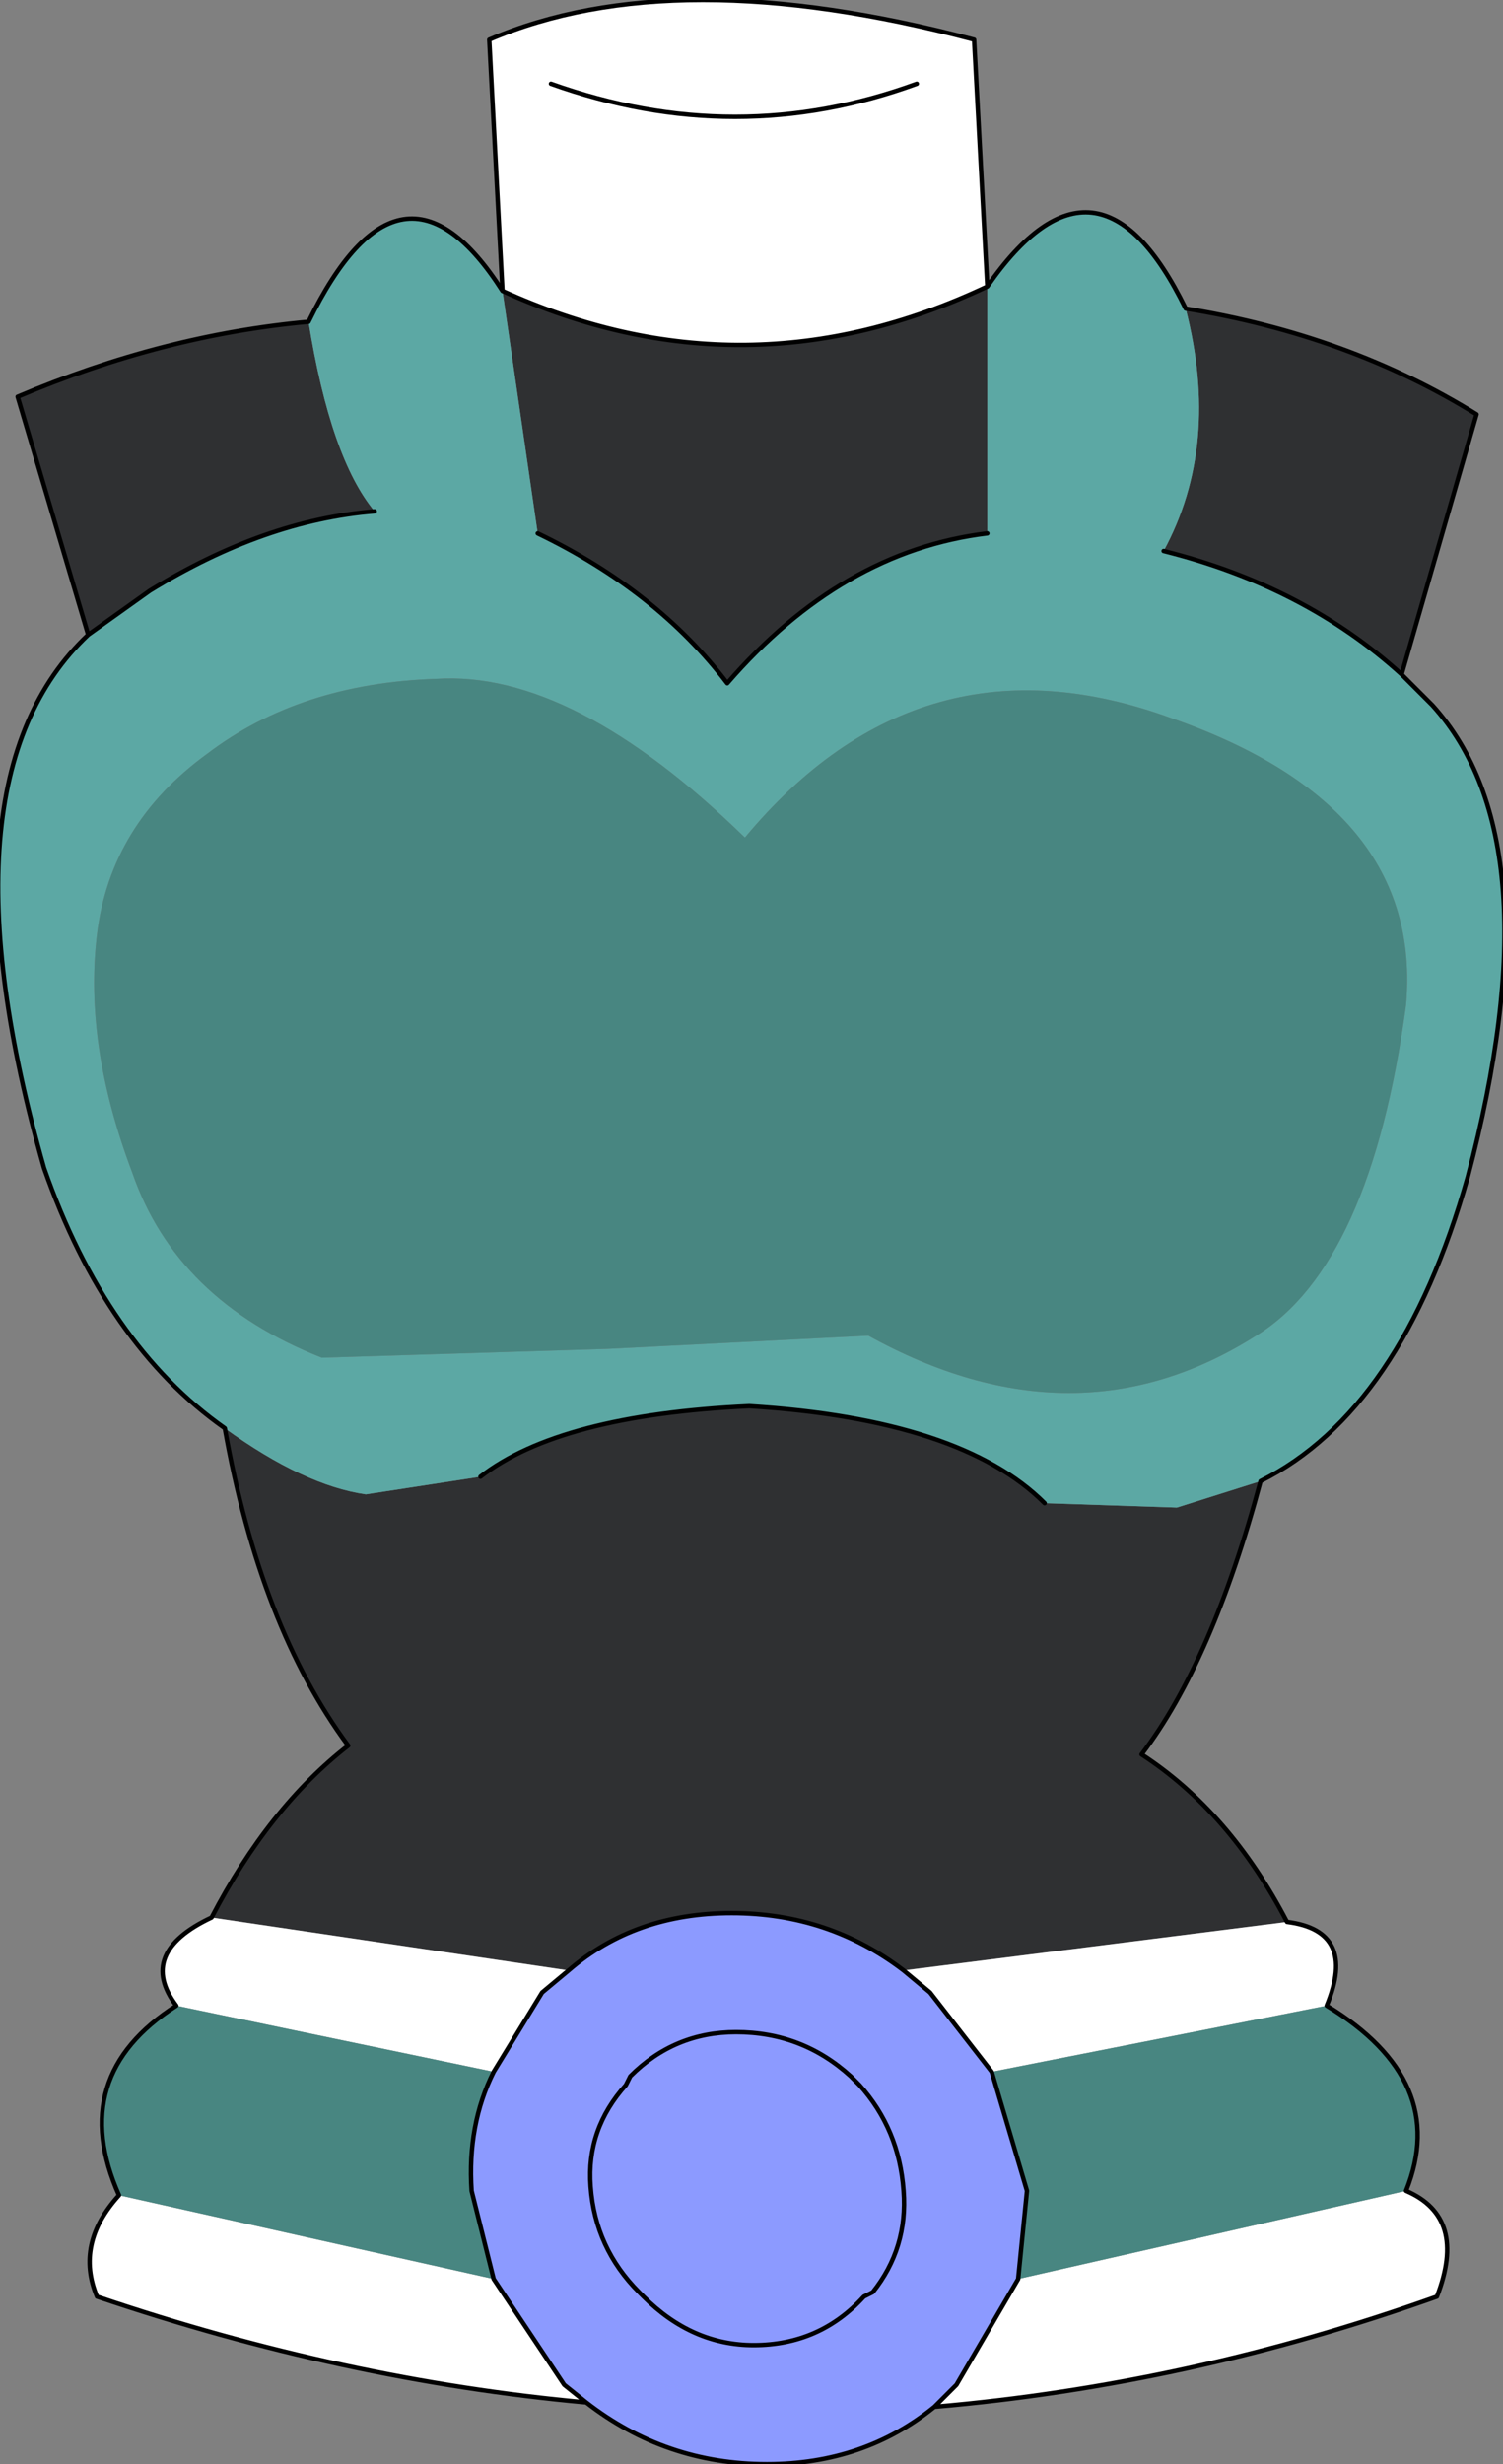 <?xml version="1.0" encoding="UTF-8" standalone="no"?>
<svg xmlns:xlink="http://www.w3.org/1999/xlink" height="27.95px" width="17.05px" xmlns="http://www.w3.org/2000/svg">
  <rect width="100%" height="100%" fill="#808080" stroke="none"/>
  <g transform="matrix(1.0, 0.0, 0.0, 1.0, 8.45, 13.6)">
    <path d="M2.75 -10.35 L2.75 -7.55 Q1.1 -7.35 -0.2 -5.85 -1.0 -6.9 -2.35 -7.55 L-2.75 -10.3 Q0.0 -9.05 2.75 -10.35 M-4.95 -9.95 Q-4.7 -8.4 -4.2 -7.8 -5.45 -7.7 -6.75 -6.9 L-7.45 -6.4 -8.25 -9.1 Q-6.6 -9.8 -4.95 -9.95 M-5.9 2.6 Q-5.0 3.25 -4.3 3.35 L-3.0 3.15 Q-2.1 2.45 0.05 2.35 2.45 2.5 3.4 3.45 L4.9 3.5 5.85 3.2 Q5.3 5.25 4.5 6.3 5.5 6.95 6.15 8.2 L1.8 8.75 Q0.95 8.1 -0.15 8.1 -1.25 8.1 -2.0 8.75 L-6.05 8.15 Q-5.4 6.9 -4.5 6.2 -5.5 4.85 -5.9 2.6 M7.45 -5.95 Q6.35 -6.95 4.75 -7.35 5.4 -8.55 5.0 -10.1 6.85 -9.8 8.3 -8.9 L7.45 -5.95" fill="#2f3032" fill-rule="evenodd" stroke="none"/>
    <path d="M-2.75 -10.3 L-2.9 -13.15 Q-0.8 -14.05 2.6 -13.15 L2.75 -10.35 Q0.0 -9.05 -2.75 -10.3 M2.8 9.9 L2.1 9.0 1.8 8.75 6.15 8.2 Q6.95 8.3 6.6 9.15 L2.8 9.9 M-2.0 8.75 L-2.3 9.0 -2.85 9.9 -6.45 9.15 Q-6.9 8.55 -6.05 8.15 L-2.0 8.75 M-2.85 12.25 L-2.05 13.45 -1.8 13.65 Q-4.55 13.4 -7.35 12.45 -7.6 11.85 -7.1 11.3 L-2.85 12.25 M2.15 13.7 L2.4 13.45 3.1 12.25 7.5 11.25 Q8.2 11.55 7.85 12.45 5.05 13.45 2.15 13.7 M1.95 -12.65 Q-0.1 -11.9 -2.2 -12.65 -0.1 -11.9 1.95 -12.65" fill="#ffffff" fill-rule="evenodd" stroke="none"/>
    <path d="M2.75 -7.55 L2.75 -10.35 Q4.0 -12.15 5.0 -10.1 5.4 -8.55 4.75 -7.35 6.35 -6.95 7.45 -5.95 L7.8 -5.6 Q9.2 -4.05 8.2 -0.25 7.45 2.4 5.85 3.2 L4.9 3.5 3.4 3.45 Q2.45 2.5 0.05 2.35 -2.1 2.45 -3.0 3.15 L-4.3 3.35 Q-5.0 3.25 -5.9 2.6 -7.25 1.65 -7.95 -0.35 -9.2 -4.75 -7.45 -6.4 L-6.75 -6.9 Q-5.45 -7.7 -4.2 -7.8 -4.7 -8.4 -4.95 -9.95 -3.9 -12.1 -2.75 -10.3 L-2.35 -7.55 Q-1.0 -6.9 -0.2 -5.85 1.1 -7.35 2.75 -7.55 M4.85 -5.45 Q2.0 -6.5 0.0 -4.1 -1.95 -6.0 -3.5 -5.9 -5.05 -5.85 -6.1 -5.05 -7.2 -4.25 -7.35 -3.0 -7.5 -1.75 -6.95 -0.3 -6.45 1.15 -4.8 1.8 L-1.55 1.7 1.4 1.55 Q3.75 2.85 5.8 1.55 7.1 0.75 7.5 -2.2 7.7 -4.45 4.85 -5.45" fill="#5ca8a4" fill-rule="evenodd" stroke="none"/>
    <path d="M4.85 -5.45 Q7.7 -4.45 7.5 -2.2 7.1 0.75 5.8 1.55 3.75 2.85 1.4 1.55 L-1.55 1.7 -4.8 1.8 Q-6.45 1.15 -6.95 -0.3 -7.5 -1.75 -7.35 -3.0 -7.2 -4.25 -6.1 -5.05 -5.05 -5.85 -3.5 -5.9 -1.95 -6.0 0.0 -4.1 2.0 -6.5 4.85 -5.45 M3.1 12.25 L3.2 11.25 2.8 9.9 6.6 9.15 Q8.0 10.0 7.5 11.25 L3.1 12.25 M-2.85 9.9 Q-3.15 10.5 -3.1 11.25 L-2.85 12.25 -7.1 11.3 Q-7.7 9.95 -6.45 9.15 L-2.85 9.9" fill="#488681" fill-rule="evenodd" stroke="none"/>
    <path d="M1.8 11.25 Q1.75 10.55 1.3 10.05 L1.2 9.95 Q0.65 9.45 -0.1 9.45 -0.8 9.45 -1.3 9.95 L-1.35 10.05 Q-1.8 10.55 -1.75 11.2 -1.7 11.9 -1.2 12.4 L-1.15 12.45 Q-0.6 13.0 0.1 13.0 0.85 13.0 1.35 12.45 L1.45 12.4 Q1.85 11.9 1.8 11.25 1.85 11.9 1.45 12.4 L1.35 12.45 Q0.85 13.0 0.1 13.0 -0.6 13.0 -1.15 12.45 L-1.2 12.4 Q-1.7 11.9 -1.75 11.2 -1.8 10.55 -1.35 10.05 L-1.3 9.95 Q-0.8 9.45 -0.1 9.45 0.65 9.45 1.2 9.95 L1.3 10.05 Q1.75 10.55 1.8 11.25 M2.8 9.9 L3.2 11.25 3.1 12.25 2.4 13.45 2.15 13.7 Q1.35 14.35 0.25 14.35 -0.9 14.35 -1.8 13.65 L-2.05 13.45 -2.85 12.25 -3.1 11.25 Q-3.15 10.5 -2.85 9.9 L-2.3 9.0 -2.0 8.75 Q-1.25 8.1 -0.15 8.1 0.95 8.1 1.8 8.75 L2.1 9.0 2.8 9.9" fill="#8c9aff" fill-rule="evenodd" stroke="none"/>
    <path d="M2.75 -7.55 Q1.1 -7.35 -0.2 -5.85 -1.0 -6.9 -2.35 -7.55 M-2.75 -10.3 Q-3.9 -12.1 -4.95 -9.95 -6.6 -9.8 -8.25 -9.1 L-7.45 -6.4 Q-9.2 -4.75 -7.95 -0.35 -7.25 1.65 -5.9 2.6 -5.5 4.85 -4.5 6.2 -5.4 6.9 -6.05 8.15 -6.9 8.55 -6.45 9.15 -7.7 9.95 -7.1 11.3 -7.6 11.85 -7.35 12.45 -4.55 13.4 -1.8 13.65 -0.9 14.35 0.25 14.35 1.35 14.35 2.15 13.7 L2.4 13.45 3.1 12.25 3.2 11.25 2.8 9.9 2.1 9.0 1.8 8.75 Q0.95 8.1 -0.15 8.1 -1.25 8.1 -2.0 8.75 L-2.3 9.0 -2.85 9.9 Q-3.15 10.5 -3.1 11.25 L-2.85 12.25 -2.05 13.45 -1.8 13.65 M-4.2 -7.8 Q-5.45 -7.7 -6.75 -6.9 L-7.45 -6.4 M-3.0 3.15 Q-2.1 2.45 0.05 2.35 2.45 2.5 3.4 3.45 M5.85 3.2 Q7.45 2.4 8.2 -0.25 9.2 -4.05 7.8 -5.6 L7.45 -5.95 Q6.35 -6.95 4.75 -7.35 M5.0 -10.1 Q4.0 -12.15 2.75 -10.35 L2.6 -13.15 Q-0.8 -14.05 -2.9 -13.15 L-2.75 -10.3 Q0.0 -9.05 2.75 -10.35 M5.0 -10.1 Q6.85 -9.8 8.3 -8.9 L7.45 -5.95 M1.8 11.25 Q1.85 11.9 1.45 12.4 L1.35 12.45 Q0.85 13.0 0.1 13.0 -0.6 13.0 -1.15 12.45 L-1.2 12.4 Q-1.7 11.9 -1.75 11.2 -1.8 10.55 -1.35 10.05 L-1.3 9.95 Q-0.8 9.45 -0.1 9.45 0.65 9.45 1.2 9.95 L1.3 10.05 Q1.75 10.55 1.8 11.25 M7.5 11.25 Q8.0 10.0 6.6 9.15 6.95 8.3 6.15 8.2 5.5 6.95 4.5 6.3 5.3 5.25 5.85 3.2 M7.5 11.25 Q8.2 11.55 7.85 12.45 5.05 13.45 2.15 13.7 M-2.2 -12.65 Q-0.1 -11.9 1.95 -12.65" fill="none" stroke="#000000" stroke-linecap="round" stroke-linejoin="round" stroke-width="0.05"/>
  </g>
</svg>
